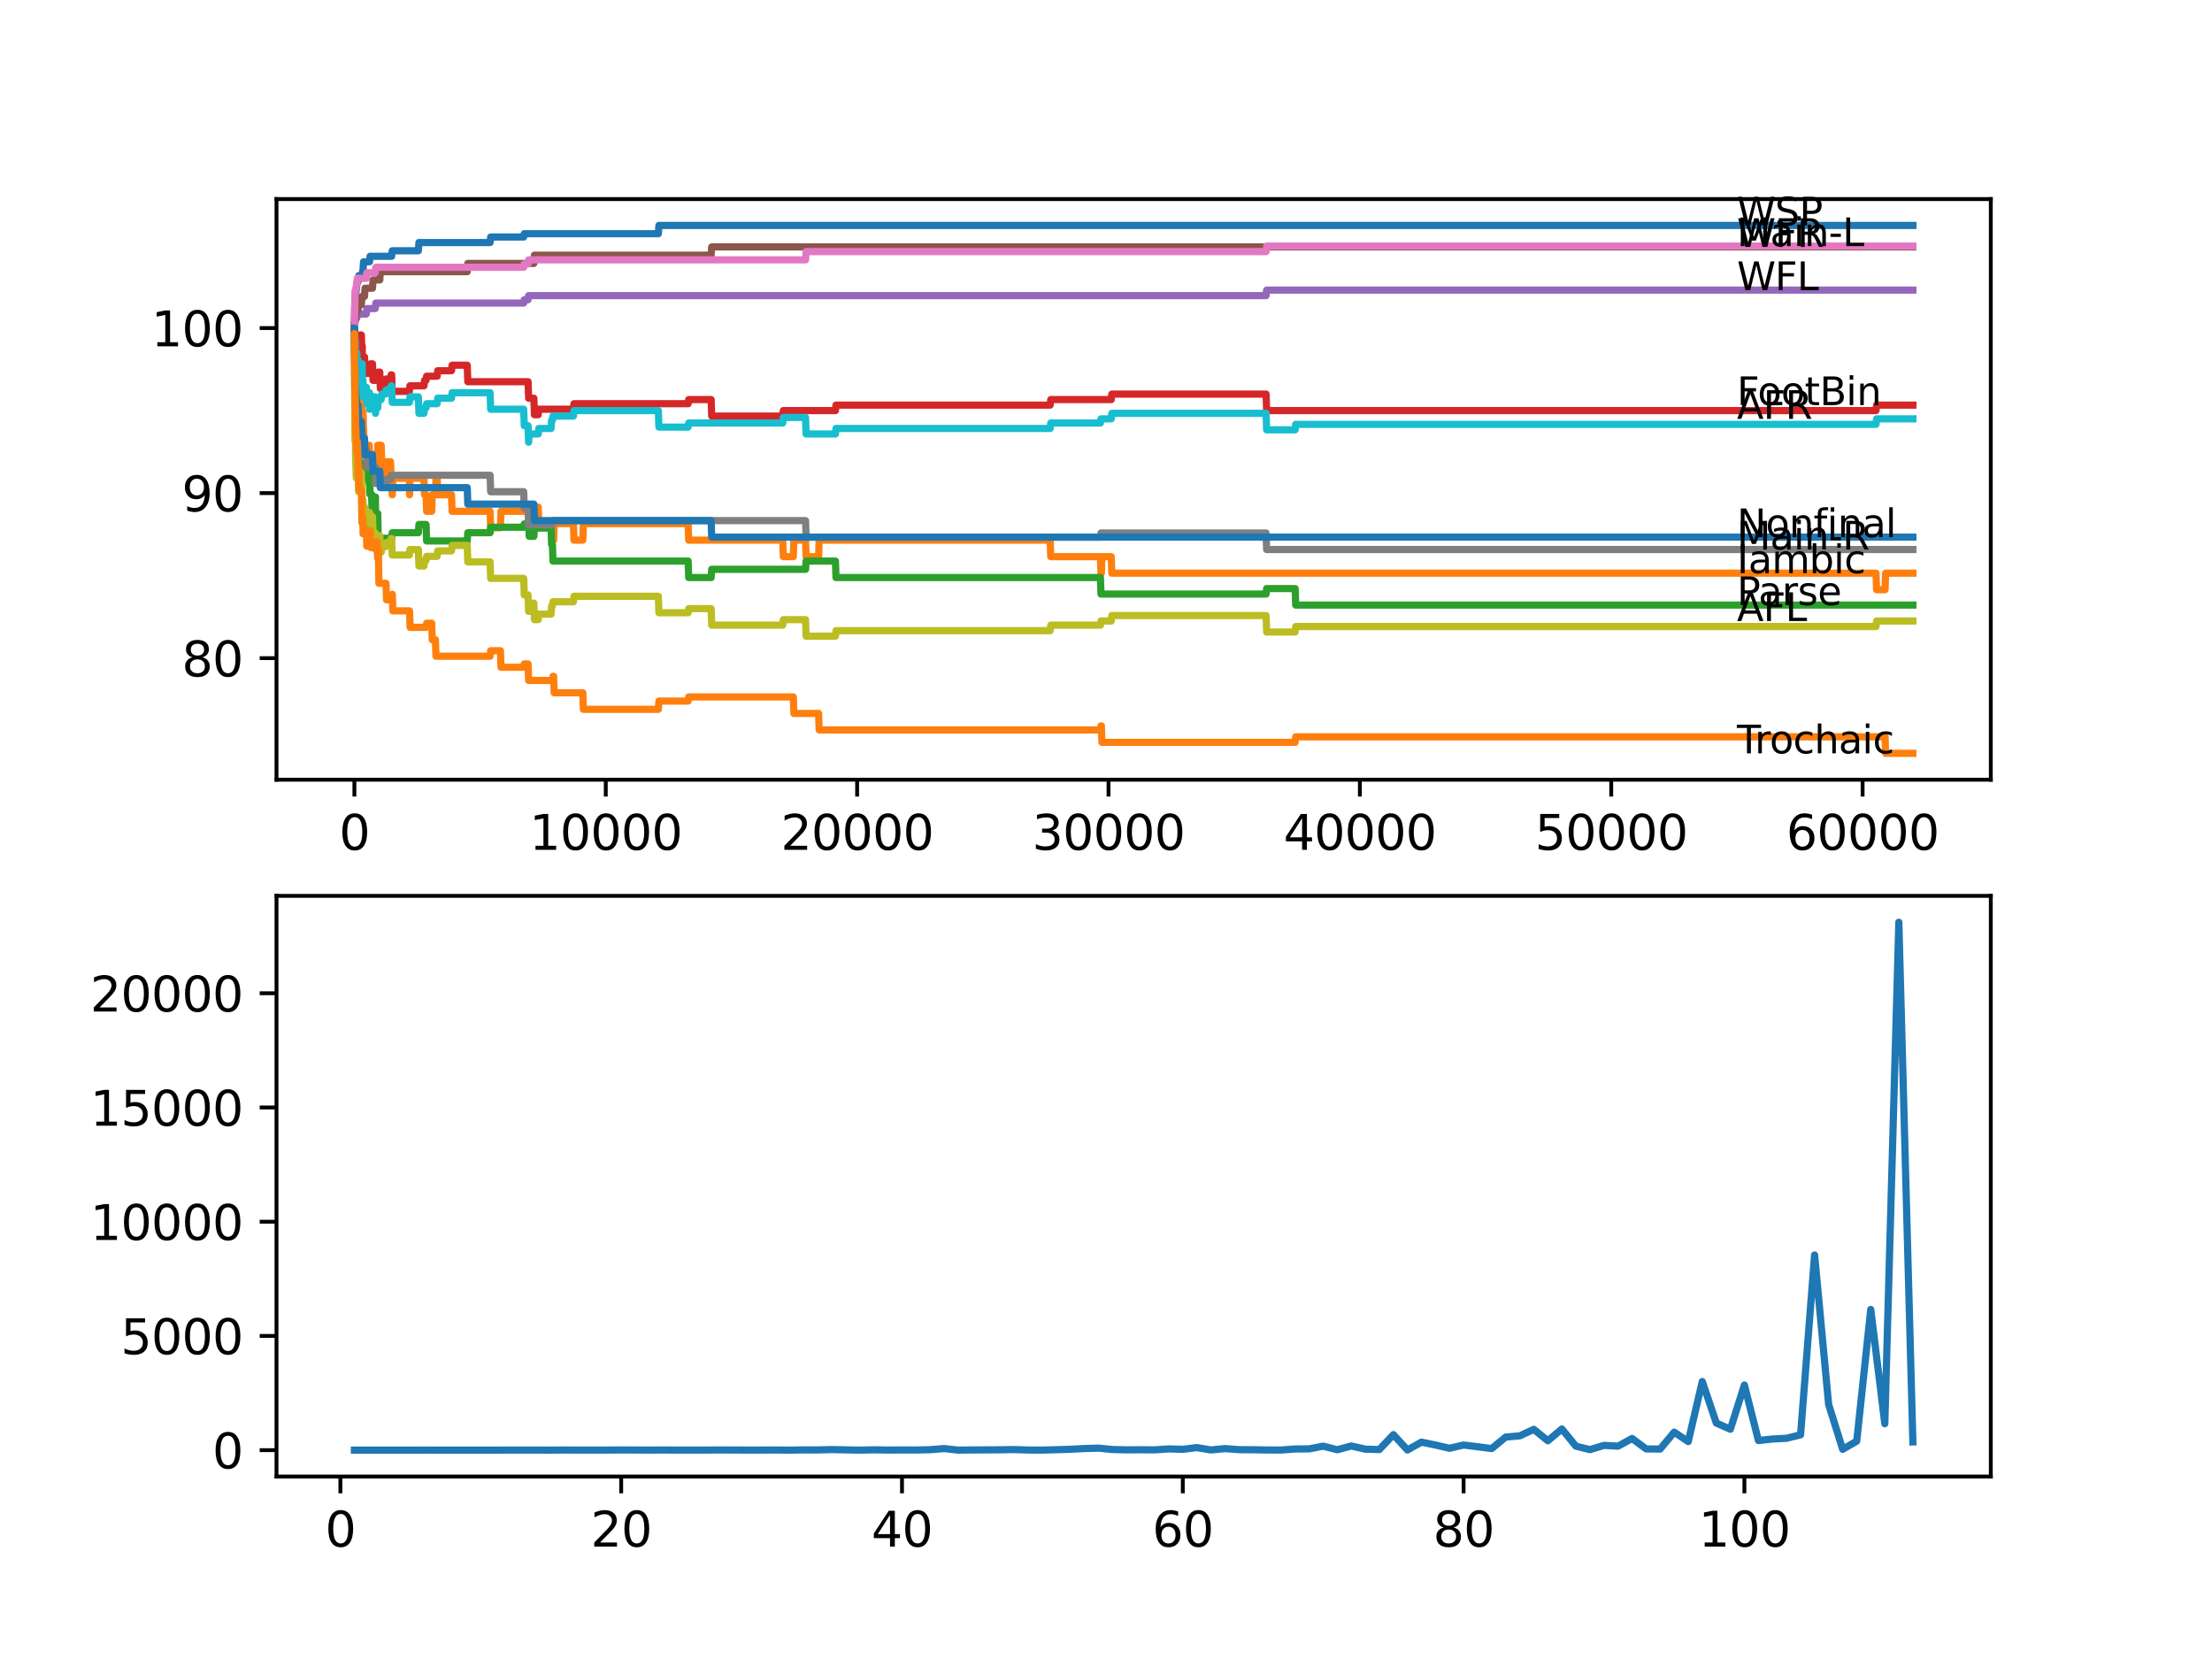 <?xml version="1.0" encoding="utf-8" standalone="no"?>
<!DOCTYPE svg PUBLIC "-//W3C//DTD SVG 1.1//EN"
  "http://www.w3.org/Graphics/SVG/1.1/DTD/svg11.dtd">
<svg xmlns:xlink="http://www.w3.org/1999/xlink" width="460.8pt" height="345.6pt" viewBox="0 0 460.8 345.6" xmlns="http://www.w3.org/2000/svg" version="1.1">
 <defs>
  <style type="text/css">*{stroke-linejoin: round; stroke-linecap: butt}</style>
 </defs>
 <g id="figure_1">
  <g id="patch_1">
   <path d="M 0 345.6 
L 460.8 345.6 
L 460.8 0 
L 0 0 
z
" style="fill: #ffffff"/>
  </g>
  <g id="axes_1">
   <g id="patch_2">
    <path d="M 57.6 162.432 
L 414.72 162.432 
L 414.72 41.472 
L 57.6 41.472 
z
" style="fill: #ffffff"/>
   </g>
   <g id="matplotlib.axis_1">
    <g id="xtick_1">
     <g id="line2d_1">
      <defs>
       <path id="m555b4ae76d" d="M 0 0 
L 0 3.5 
" style="stroke: #000000; stroke-width: 0.8"/>
      </defs>
      <g>
       <use xlink:href="#m555b4ae76d" x="73.827" y="162.432" style="stroke: #000000; stroke-width: 0.8"/>
      </g>
     </g>
     <g id="text_1">
      <!-- 0 -->
      <g transform="translate(70.646 177.03)scale(0.1 -0.1)">
       <defs>
        <path id="DejaVuSans-30" d="M 2034 4250 
Q 1547 4250 1301 3770 
Q 1056 3291 1056 2328 
Q 1056 1369 1301 889 
Q 1547 409 2034 409 
Q 2525 409 2770 889 
Q 3016 1369 3016 2328 
Q 3016 3291 2770 3770 
Q 2525 4250 2034 4250 
z
M 2034 4750 
Q 2819 4750 3233 4129 
Q 3647 3509 3647 2328 
Q 3647 1150 3233 529 
Q 2819 -91 2034 -91 
Q 1250 -91 836 529 
Q 422 1150 422 2328 
Q 422 3509 836 4129 
Q 1250 4750 2034 4750 
z
" transform="scale(0.016)"/>
       </defs>
       <use xlink:href="#DejaVuSans-30"/>
      </g>
     </g>
    </g>
    <g id="xtick_2">
     <g id="line2d_2">
      <g>
       <use xlink:href="#m555b4ae76d" x="126.192" y="162.432" style="stroke: #000000; stroke-width: 0.8"/>
      </g>
     </g>
     <g id="text_2">
      <!-- 10000 -->
      <g transform="translate(110.286 177.03)scale(0.1 -0.1)">
       <defs>
        <path id="DejaVuSans-31" d="M 794 531 
L 1825 531 
L 1825 4091 
L 703 3866 
L 703 4441 
L 1819 4666 
L 2450 4666 
L 2450 531 
L 3481 531 
L 3481 0 
L 794 0 
L 794 531 
z
" transform="scale(0.016)"/>
       </defs>
       <use xlink:href="#DejaVuSans-31"/>
       <use xlink:href="#DejaVuSans-30" x="63.623"/>
       <use xlink:href="#DejaVuSans-30" x="127.246"/>
       <use xlink:href="#DejaVuSans-30" x="190.869"/>
       <use xlink:href="#DejaVuSans-30" x="254.492"/>
      </g>
     </g>
    </g>
    <g id="xtick_3">
     <g id="line2d_3">
      <g>
       <use xlink:href="#m555b4ae76d" x="178.556" y="162.432" style="stroke: #000000; stroke-width: 0.8"/>
      </g>
     </g>
     <g id="text_3">
      <!-- 20000 -->
      <g transform="translate(162.65 177.03)scale(0.1 -0.1)">
       <defs>
        <path id="DejaVuSans-32" d="M 1228 531 
L 3431 531 
L 3431 0 
L 469 0 
L 469 531 
Q 828 903 1448 1529 
Q 2069 2156 2228 2338 
Q 2531 2678 2651 2914 
Q 2772 3150 2772 3378 
Q 2772 3750 2511 3984 
Q 2250 4219 1831 4219 
Q 1534 4219 1204 4116 
Q 875 4013 500 3803 
L 500 4441 
Q 881 4594 1212 4672 
Q 1544 4750 1819 4750 
Q 2544 4750 2975 4387 
Q 3406 4025 3406 3419 
Q 3406 3131 3298 2873 
Q 3191 2616 2906 2266 
Q 2828 2175 2409 1742 
Q 1991 1309 1228 531 
z
" transform="scale(0.016)"/>
       </defs>
       <use xlink:href="#DejaVuSans-32"/>
       <use xlink:href="#DejaVuSans-30" x="63.623"/>
       <use xlink:href="#DejaVuSans-30" x="127.246"/>
       <use xlink:href="#DejaVuSans-30" x="190.869"/>
       <use xlink:href="#DejaVuSans-30" x="254.492"/>
      </g>
     </g>
    </g>
    <g id="xtick_4">
     <g id="line2d_4">
      <g>
       <use xlink:href="#m555b4ae76d" x="230.921" y="162.432" style="stroke: #000000; stroke-width: 0.8"/>
      </g>
     </g>
     <g id="text_4">
      <!-- 30000 -->
      <g transform="translate(215.015 177.03)scale(0.1 -0.1)">
       <defs>
        <path id="DejaVuSans-33" d="M 2597 2516 
Q 3050 2419 3304 2112 
Q 3559 1806 3559 1356 
Q 3559 666 3084 287 
Q 2609 -91 1734 -91 
Q 1441 -91 1130 -33 
Q 819 25 488 141 
L 488 750 
Q 750 597 1062 519 
Q 1375 441 1716 441 
Q 2309 441 2620 675 
Q 2931 909 2931 1356 
Q 2931 1769 2642 2001 
Q 2353 2234 1838 2234 
L 1294 2234 
L 1294 2753 
L 1863 2753 
Q 2328 2753 2575 2939 
Q 2822 3125 2822 3475 
Q 2822 3834 2567 4026 
Q 2313 4219 1838 4219 
Q 1578 4219 1281 4162 
Q 984 4106 628 3988 
L 628 4550 
Q 988 4650 1302 4700 
Q 1616 4750 1894 4750 
Q 2613 4750 3031 4423 
Q 3450 4097 3450 3541 
Q 3450 3153 3228 2886 
Q 3006 2619 2597 2516 
z
" transform="scale(0.016)"/>
       </defs>
       <use xlink:href="#DejaVuSans-33"/>
       <use xlink:href="#DejaVuSans-30" x="63.623"/>
       <use xlink:href="#DejaVuSans-30" x="127.246"/>
       <use xlink:href="#DejaVuSans-30" x="190.869"/>
       <use xlink:href="#DejaVuSans-30" x="254.492"/>
      </g>
     </g>
    </g>
    <g id="xtick_5">
     <g id="line2d_5">
      <g>
       <use xlink:href="#m555b4ae76d" x="283.285" y="162.432" style="stroke: #000000; stroke-width: 0.8"/>
      </g>
     </g>
     <g id="text_5">
      <!-- 40000 -->
      <g transform="translate(267.379 177.03)scale(0.1 -0.1)">
       <defs>
        <path id="DejaVuSans-34" d="M 2419 4116 
L 825 1625 
L 2419 1625 
L 2419 4116 
z
M 2253 4666 
L 3047 4666 
L 3047 1625 
L 3713 1625 
L 3713 1100 
L 3047 1100 
L 3047 0 
L 2419 0 
L 2419 1100 
L 313 1100 
L 313 1709 
L 2253 4666 
z
" transform="scale(0.016)"/>
       </defs>
       <use xlink:href="#DejaVuSans-34"/>
       <use xlink:href="#DejaVuSans-30" x="63.623"/>
       <use xlink:href="#DejaVuSans-30" x="127.246"/>
       <use xlink:href="#DejaVuSans-30" x="190.869"/>
       <use xlink:href="#DejaVuSans-30" x="254.492"/>
      </g>
     </g>
    </g>
    <g id="xtick_6">
     <g id="line2d_6">
      <g>
       <use xlink:href="#m555b4ae76d" x="335.65" y="162.432" style="stroke: #000000; stroke-width: 0.8"/>
      </g>
     </g>
     <g id="text_6">
      <!-- 50000 -->
      <g transform="translate(319.744 177.03)scale(0.1 -0.1)">
       <defs>
        <path id="DejaVuSans-35" d="M 691 4666 
L 3169 4666 
L 3169 4134 
L 1269 4134 
L 1269 2991 
Q 1406 3038 1543 3061 
Q 1681 3084 1819 3084 
Q 2600 3084 3056 2656 
Q 3513 2228 3513 1497 
Q 3513 744 3044 326 
Q 2575 -91 1722 -91 
Q 1428 -91 1123 -41 
Q 819 9 494 109 
L 494 744 
Q 775 591 1075 516 
Q 1375 441 1709 441 
Q 2250 441 2565 725 
Q 2881 1009 2881 1497 
Q 2881 1984 2565 2268 
Q 2250 2553 1709 2553 
Q 1456 2553 1204 2497 
Q 953 2441 691 2322 
L 691 4666 
z
" transform="scale(0.016)"/>
       </defs>
       <use xlink:href="#DejaVuSans-35"/>
       <use xlink:href="#DejaVuSans-30" x="63.623"/>
       <use xlink:href="#DejaVuSans-30" x="127.246"/>
       <use xlink:href="#DejaVuSans-30" x="190.869"/>
       <use xlink:href="#DejaVuSans-30" x="254.492"/>
      </g>
     </g>
    </g>
    <g id="xtick_7">
     <g id="line2d_7">
      <g>
       <use xlink:href="#m555b4ae76d" x="388.014" y="162.432" style="stroke: #000000; stroke-width: 0.8"/>
      </g>
     </g>
     <g id="text_7">
      <!-- 60000 -->
      <g transform="translate(372.108 177.03)scale(0.1 -0.1)">
       <defs>
        <path id="DejaVuSans-36" d="M 2113 2584 
Q 1688 2584 1439 2293 
Q 1191 2003 1191 1497 
Q 1191 994 1439 701 
Q 1688 409 2113 409 
Q 2538 409 2786 701 
Q 3034 994 3034 1497 
Q 3034 2003 2786 2293 
Q 2538 2584 2113 2584 
z
M 3366 4563 
L 3366 3988 
Q 3128 4100 2886 4159 
Q 2644 4219 2406 4219 
Q 1781 4219 1451 3797 
Q 1122 3375 1075 2522 
Q 1259 2794 1537 2939 
Q 1816 3084 2150 3084 
Q 2853 3084 3261 2657 
Q 3669 2231 3669 1497 
Q 3669 778 3244 343 
Q 2819 -91 2113 -91 
Q 1303 -91 875 529 
Q 447 1150 447 2328 
Q 447 3434 972 4092 
Q 1497 4750 2381 4750 
Q 2619 4750 2861 4703 
Q 3103 4656 3366 4563 
z
" transform="scale(0.016)"/>
       </defs>
       <use xlink:href="#DejaVuSans-36"/>
       <use xlink:href="#DejaVuSans-30" x="63.623"/>
       <use xlink:href="#DejaVuSans-30" x="127.246"/>
       <use xlink:href="#DejaVuSans-30" x="190.869"/>
       <use xlink:href="#DejaVuSans-30" x="254.492"/>
      </g>
     </g>
    </g>
   </g>
   <g id="matplotlib.axis_2">
    <g id="ytick_1">
     <g id="line2d_8">
      <defs>
       <path id="m3caeb7d21f" d="M 0 0 
L -3.5 0 
" style="stroke: #000000; stroke-width: 0.8"/>
      </defs>
      <g>
       <use xlink:href="#m3caeb7d21f" x="57.6" y="137.107" style="stroke: #000000; stroke-width: 0.8"/>
      </g>
     </g>
     <g id="text_8">
      <!-- 80 -->
      <g transform="translate(37.875 140.906)scale(0.1 -0.1)">
       <defs>
        <path id="DejaVuSans-38" d="M 2034 2216 
Q 1584 2216 1326 1975 
Q 1069 1734 1069 1313 
Q 1069 891 1326 650 
Q 1584 409 2034 409 
Q 2484 409 2743 651 
Q 3003 894 3003 1313 
Q 3003 1734 2745 1975 
Q 2488 2216 2034 2216 
z
M 1403 2484 
Q 997 2584 770 2862 
Q 544 3141 544 3541 
Q 544 4100 942 4425 
Q 1341 4750 2034 4750 
Q 2731 4750 3128 4425 
Q 3525 4100 3525 3541 
Q 3525 3141 3298 2862 
Q 3072 2584 2669 2484 
Q 3125 2378 3379 2068 
Q 3634 1759 3634 1313 
Q 3634 634 3220 271 
Q 2806 -91 2034 -91 
Q 1263 -91 848 271 
Q 434 634 434 1313 
Q 434 1759 690 2068 
Q 947 2378 1403 2484 
z
M 1172 3481 
Q 1172 3119 1398 2916 
Q 1625 2713 2034 2713 
Q 2441 2713 2670 2916 
Q 2900 3119 2900 3481 
Q 2900 3844 2670 4047 
Q 2441 4250 2034 4250 
Q 1625 4250 1398 4047 
Q 1172 3844 1172 3481 
z
" transform="scale(0.016)"/>
       </defs>
       <use xlink:href="#DejaVuSans-38"/>
       <use xlink:href="#DejaVuSans-30" x="63.623"/>
      </g>
     </g>
    </g>
    <g id="ytick_2">
     <g id="line2d_9">
      <g>
       <use xlink:href="#m3caeb7d21f" x="57.6" y="102.726" style="stroke: #000000; stroke-width: 0.8"/>
      </g>
     </g>
     <g id="text_9">
      <!-- 90 -->
      <g transform="translate(37.875 106.525)scale(0.1 -0.1)">
       <defs>
        <path id="DejaVuSans-39" d="M 703 97 
L 703 672 
Q 941 559 1184 500 
Q 1428 441 1663 441 
Q 2288 441 2617 861 
Q 2947 1281 2994 2138 
Q 2813 1869 2534 1725 
Q 2256 1581 1919 1581 
Q 1219 1581 811 2004 
Q 403 2428 403 3163 
Q 403 3881 828 4315 
Q 1253 4750 1959 4750 
Q 2769 4750 3195 4129 
Q 3622 3509 3622 2328 
Q 3622 1225 3098 567 
Q 2575 -91 1691 -91 
Q 1453 -91 1209 -44 
Q 966 3 703 97 
z
M 1959 2075 
Q 2384 2075 2632 2365 
Q 2881 2656 2881 3163 
Q 2881 3666 2632 3958 
Q 2384 4250 1959 4250 
Q 1534 4250 1286 3958 
Q 1038 3666 1038 3163 
Q 1038 2656 1286 2365 
Q 1534 2075 1959 2075 
z
" transform="scale(0.016)"/>
       </defs>
       <use xlink:href="#DejaVuSans-39"/>
       <use xlink:href="#DejaVuSans-30" x="63.623"/>
      </g>
     </g>
    </g>
    <g id="ytick_3">
     <g id="line2d_10">
      <g>
       <use xlink:href="#m3caeb7d21f" x="57.6" y="68.344" style="stroke: #000000; stroke-width: 0.8"/>
      </g>
     </g>
     <g id="text_10">
      <!-- 100 -->
      <g transform="translate(31.512 72.143)scale(0.1 -0.1)">
       <use xlink:href="#DejaVuSans-31"/>
       <use xlink:href="#DejaVuSans-30" x="63.623"/>
       <use xlink:href="#DejaVuSans-30" x="127.246"/>
      </g>
     </g>
    </g>
   </g>
   <g id="line2d_11">
    <path d="M 73.833 67.656 
L 73.848 67.656 
L 73.995 62.385 
L 74.032 62.385 
L 74.152 60.551 
L 74.194 60.551 
L 74.309 59.405 
L 74.335 59.405 
L 74.451 58.545 
L 74.644 58.545 
L 74.76 57.399 
L 75.466 57.399 
L 75.582 56.253 
L 75.624 56.253 
L 75.739 54.534 
L 76.975 54.534 
L 77.09 53.388 
L 81.588 53.388 
L 81.703 52.242 
L 87.154 52.242 
L 87.269 50.523 
L 102.099 50.523 
L 102.214 49.377 
L 109.095 49.377 
L 109.21 48.689 
L 137.147 48.689 
L 137.262 46.97 
L 398.487 46.97 
L 398.487 46.97 
" clip-path="url(#pac0b1030ac)" style="fill: none; stroke: #1f77b4; stroke-width: 1.5; stroke-linecap: square"/>
   </g>
   <g id="line2d_12">
    <path d="M 73.833 67.656 
L 73.843 67.656 
L 73.948 73.845 
L 73.958 72.126 
L 73.979 72.126 
L 74.095 75.564 
L 74.105 75.564 
L 74.178 74.418 
L 74.126 77.856 
L 74.205 77.856 
L 74.236 77.856 
L 74.335 74.418 
L 74.341 77.856 
L 74.44 84.733 
L 74.456 81.294 
L 74.576 81.294 
L 74.639 80.148 
L 74.644 83.587 
L 74.676 83.587 
L 74.718 83.587 
L 74.739 80.148 
L 74.786 87.025 
L 74.822 85.879 
L 74.911 85.879 
L 75.027 89.317 
L 75.278 89.317 
L 75.383 82.44 
L 75.393 85.879 
L 75.466 85.879 
L 75.582 89.317 
L 75.597 89.317 
L 75.639 85.879 
L 75.707 89.317 
L 75.734 89.317 
L 75.849 92.755 
L 76.907 92.755 
L 77.022 96.193 
L 77.058 96.193 
L 77.126 99.631 
L 77.168 96.193 
L 78.577 96.193 
L 78.692 92.755 
L 78.813 99.631 
L 78.818 99.631 
L 78.938 92.755 
L 79.404 92.755 
L 79.52 96.193 
L 80.321 96.193 
L 80.41 99.631 
L 80.431 96.193 
L 81.363 96.193 
L 81.478 99.631 
L 81.588 99.631 
L 81.703 103.069 
L 81.724 103.069 
L 81.839 99.631 
L 85.28 99.631 
L 85.316 103.069 
L 85.39 99.631 
L 88.322 99.631 
L 88.437 103.069 
L 88.757 103.069 
L 88.872 106.508 
L 89.93 106.508 
L 90.045 103.069 
L 90.705 103.069 
L 90.82 99.631 
L 91.066 99.631 
L 91.181 103.069 
L 94.061 103.069 
L 94.176 106.508 
L 102.099 106.508 
L 102.214 109.946 
L 104.246 109.946 
L 104.361 106.508 
L 110.006 106.508 
L 110.121 105.648 
L 112.127 105.648 
L 112.242 109.086 
L 115.08 109.086 
L 115.195 112.524 
L 115.332 112.524 
L 115.447 109.086 
L 119.453 109.086 
L 119.568 112.524 
L 121.416 112.524 
L 121.532 109.086 
L 143.352 109.086 
L 143.467 112.524 
L 163.062 112.524 
L 163.177 115.962 
L 165.261 115.962 
L 165.376 112.524 
L 167.811 112.524 
L 167.926 115.962 
L 170.529 115.962 
L 170.644 112.524 
L 218.772 112.524 
L 218.888 115.962 
L 229.24 115.962 
L 229.355 119.401 
L 229.434 119.401 
L 229.549 115.962 
L 231.492 115.962 
L 231.607 119.401 
L 390.805 119.401 
L 390.921 122.839 
L 392.691 122.839 
L 392.806 119.401 
L 398.487 119.401 
L 398.487 119.401 
" clip-path="url(#pac0b1030ac)" style="fill: none; stroke: #ff7f0e; stroke-width: 1.5; stroke-linecap: square"/>
   </g>
   <g id="line2d_13">
    <path d="M 73.833 67.656 
L 73.838 67.656 
L 73.864 73.845 
L 73.953 73.559 
L 74.032 73.559 
L 74.121 70.006 
L 74.142 73.444 
L 74.163 73.444 
L 74.288 83.758 
L 74.304 83.758 
L 74.419 89.775 
L 74.576 89.775 
L 74.639 88.629 
L 74.644 92.067 
L 74.681 90.921 
L 74.739 90.921 
L 74.864 101.236 
L 75.273 101.236 
L 75.388 99.517 
L 75.466 99.517 
L 75.582 98.371 
L 75.624 98.371 
L 75.639 96.652 
L 75.645 100.09 
L 75.728 100.09 
L 75.933 100.09 
L 76.048 98.371 
L 76.304 98.371 
L 76.42 97.225 
L 76.765 97.225 
L 76.88 100.663 
L 76.975 100.663 
L 77.058 99.517 
L 77.064 102.955 
L 77.074 102.955 
L 77.404 102.955 
L 77.519 106.393 
L 77.592 106.393 
L 77.708 104.674 
L 78.174 104.674 
L 78.221 103.528 
L 78.226 106.966 
L 78.273 106.966 
L 78.692 106.966 
L 78.813 113.842 
L 79.116 113.842 
L 79.232 112.123 
L 81.588 112.123 
L 81.703 110.977 
L 87.154 110.977 
L 87.269 109.258 
L 88.757 109.258 
L 88.872 112.696 
L 97.334 112.696 
L 97.449 110.977 
L 102.099 110.977 
L 102.214 109.831 
L 109.095 109.831 
L 109.21 109.143 
L 110.006 109.143 
L 110.121 108.284 
L 110.237 111.722 
L 111.216 111.722 
L 111.331 110.003 
L 114.797 110.003 
L 114.913 113.441 
L 115.08 113.441 
L 115.195 116.879 
L 143.352 116.879 
L 143.467 120.317 
L 148.143 120.317 
L 148.258 118.598 
L 167.811 118.598 
L 167.926 116.879 
L 174.037 116.879 
L 174.153 120.317 
L 229.24 120.317 
L 229.355 123.756 
L 263.748 123.756 
L 263.863 122.61 
L 269.802 122.61 
L 269.917 126.048 
L 398.487 126.048 
L 398.487 126.048 
" clip-path="url(#pac0b1030ac)" style="fill: none; stroke: #2ca02c; stroke-width: 1.5; stroke-linecap: square"/>
   </g>
   <g id="line2d_14">
    <path d="M 73.833 68.344 
L 73.875 68.344 
L 73.885 75.22 
L 73.99 73.215 
L 74.011 73.215 
L 74.074 72.355 
L 74.079 75.793 
L 74.105 75.793 
L 74.178 75.793 
L 74.294 74.647 
L 74.341 74.647 
L 74.456 72.642 
L 74.739 72.642 
L 74.859 70.923 
L 74.911 70.923 
L 75.027 69.777 
L 75.273 69.777 
L 75.383 73.215 
L 75.466 72.069 
L 75.472 75.507 
L 75.482 75.507 
L 75.734 75.507 
L 75.849 74.361 
L 75.933 74.361 
L 76.048 77.799 
L 76.907 77.799 
L 77.022 76.653 
L 77.058 76.653 
L 77.174 75.793 
L 77.592 75.793 
L 77.708 79.232 
L 78.692 79.232 
L 78.813 77.512 
L 79.116 77.512 
L 79.232 80.951 
L 79.404 80.951 
L 79.52 79.805 
L 80.321 79.805 
L 80.436 78.945 
L 81.363 78.945 
L 81.478 78.085 
L 81.588 78.085 
L 81.703 81.524 
L 85.28 81.524 
L 85.395 80.378 
L 88.322 80.378 
L 88.437 79.232 
L 88.757 79.232 
L 88.872 78.372 
L 91.066 78.372 
L 91.181 77.226 
L 94.061 77.226 
L 94.176 76.08 
L 97.334 76.08 
L 97.449 79.518 
L 110.006 79.518 
L 110.121 82.956 
L 111.216 82.956 
L 111.331 86.394 
L 112.127 86.394 
L 112.242 85.248 
L 119.453 85.248 
L 119.568 84.102 
L 143.352 84.102 
L 143.467 83.243 
L 148.143 83.243 
L 148.258 86.681 
L 163.062 86.681 
L 163.177 85.535 
L 174.037 85.535 
L 174.153 84.389 
L 218.772 84.389 
L 218.888 83.243 
L 231.492 83.243 
L 231.607 82.097 
L 263.748 82.097 
L 263.863 85.535 
L 390.805 85.535 
L 390.921 84.389 
L 398.487 84.389 
L 398.487 84.389 
" clip-path="url(#pac0b1030ac)" style="fill: none; stroke: #d62728; stroke-width: 1.5; stroke-linecap: square"/>
   </g>
   <g id="line2d_15">
    <path d="M 73.833 67.656 
L 73.848 67.656 
L 73.964 66.969 
L 74.032 66.969 
L 74.147 66.281 
L 74.335 66.281 
L 74.451 65.422 
L 76.304 65.422 
L 76.42 64.276 
L 78.174 64.276 
L 78.289 63.13 
L 109.095 63.13 
L 109.21 62.442 
L 110.006 62.442 
L 110.121 61.582 
L 263.748 61.582 
L 263.863 60.436 
L 398.487 60.436 
L 398.487 60.436 
" clip-path="url(#pac0b1030ac)" style="fill: none; stroke: #9467bd; stroke-width: 1.5; stroke-linecap: square"/>
   </g>
   <g id="line2d_16">
    <path d="M 73.833 68.344 
L 73.864 68.344 
L 73.885 64.046 
L 73.985 66.338 
L 74.074 66.338 
L 74.189 64.619 
L 74.576 64.619 
L 74.692 63.473 
L 75.273 63.473 
L 75.388 61.754 
L 75.933 61.754 
L 76.048 60.035 
L 77.592 60.035 
L 77.708 58.316 
L 79.116 58.316 
L 79.232 56.597 
L 97.334 56.597 
L 97.449 54.878 
L 111.216 54.878 
L 111.331 53.159 
L 148.143 53.159 
L 148.258 51.44 
L 398.487 51.44 
L 398.487 51.44 
" clip-path="url(#pac0b1030ac)" style="fill: none; stroke: #8c564b; stroke-width: 1.5; stroke-linecap: square"/>
   </g>
   <g id="line2d_17">
    <path d="M 73.833 67.656 
L 73.953 60.665 
L 74.032 60.665 
L 74.147 59.978 
L 74.194 59.978 
L 74.309 58.832 
L 74.335 58.832 
L 74.451 57.972 
L 76.304 57.972 
L 76.42 56.826 
L 78.174 56.826 
L 78.289 55.68 
L 109.095 55.68 
L 109.21 54.993 
L 110.006 54.993 
L 110.121 54.133 
L 167.811 54.133 
L 167.926 52.414 
L 263.748 52.414 
L 263.863 51.268 
L 398.487 51.268 
L 398.487 51.268 
" clip-path="url(#pac0b1030ac)" style="fill: none; stroke: #e377c2; stroke-width: 1.5; stroke-linecap: square"/>
   </g>
   <g id="line2d_18">
    <path d="M 73.833 71.782 
L 73.958 84.675 
L 73.979 84.675 
L 74.032 82.67 
L 74.037 86.108 
L 74.079 86.108 
L 74.121 86.108 
L 74.194 85.248 
L 74.199 88.686 
L 74.215 88.686 
L 74.335 88.686 
L 74.451 92.125 
L 74.639 92.125 
L 74.644 91.265 
L 74.65 94.703 
L 74.733 94.703 
L 75.639 94.703 
L 75.755 93.844 
L 76.304 93.844 
L 76.42 97.282 
L 78.174 97.282 
L 78.289 100.72 
L 80.321 100.72 
L 80.436 99.86 
L 81.363 99.86 
L 81.478 99.001 
L 102.099 99.001 
L 102.214 102.439 
L 109.095 102.439 
L 109.21 105.877 
L 110.006 105.877 
L 110.121 109.315 
L 115.08 109.315 
L 115.195 108.456 
L 167.811 108.456 
L 167.926 111.894 
L 229.24 111.894 
L 229.355 111.034 
L 263.748 111.034 
L 263.863 114.473 
L 398.487 114.473 
L 398.487 114.473 
" clip-path="url(#pac0b1030ac)" style="fill: none; stroke: #7f7f7f; stroke-width: 1.5; stroke-linecap: square"/>
   </g>
   <g id="line2d_19">
    <path d="M 73.833 71.782 
L 73.838 71.782 
L 73.843 70.636 
L 73.88 82.67 
L 73.943 91.838 
L 74 89.833 
L 74.011 89.833 
L 74.032 88.973 
L 74.079 95.849 
L 74.084 95.849 
L 74.105 95.849 
L 74.22 99.574 
L 74.262 99.574 
L 74.335 94.99 
L 74.377 97.282 
L 74.393 97.282 
L 74.508 96.422 
L 74.576 96.422 
L 74.692 102.439 
L 74.739 102.439 
L 74.864 99.574 
L 74.911 99.574 
L 75.027 98.428 
L 75.273 98.428 
L 75.383 101.866 
L 75.466 100.72 
L 75.472 104.158 
L 75.482 104.158 
L 75.624 104.158 
L 75.639 107.596 
L 75.734 106.737 
L 75.849 105.591 
L 75.933 105.591 
L 76.048 109.029 
L 76.765 109.029 
L 76.88 107.883 
L 76.907 107.883 
L 76.975 106.737 
L 76.98 110.175 
L 77.006 110.175 
L 77.058 110.175 
L 77.174 109.315 
L 77.404 109.315 
L 77.519 107.596 
L 77.592 107.596 
L 77.708 111.034 
L 78.174 111.034 
L 78.221 114.473 
L 78.284 113.327 
L 78.692 113.327 
L 78.813 111.607 
L 79.116 111.607 
L 79.232 115.046 
L 79.404 115.046 
L 79.52 113.9 
L 80.321 113.9 
L 80.436 113.04 
L 81.363 113.04 
L 81.478 112.181 
L 81.588 112.181 
L 81.703 115.619 
L 85.28 115.619 
L 85.395 114.473 
L 87.154 114.473 
L 87.269 117.911 
L 88.322 117.911 
L 88.437 116.765 
L 88.757 116.765 
L 88.872 115.905 
L 91.066 115.905 
L 91.181 114.759 
L 94.061 114.759 
L 94.176 113.613 
L 97.334 113.613 
L 97.449 117.051 
L 102.099 117.051 
L 102.214 120.489 
L 109.095 120.489 
L 109.21 123.928 
L 110.006 123.928 
L 110.121 127.366 
L 110.237 125.647 
L 111.216 125.647 
L 111.331 129.085 
L 112.127 129.085 
L 112.242 127.939 
L 114.797 127.939 
L 114.913 126.22 
L 115.08 126.22 
L 115.195 125.36 
L 119.453 125.36 
L 119.568 124.214 
L 137.147 124.214 
L 137.262 127.652 
L 143.352 127.652 
L 143.467 126.793 
L 148.143 126.793 
L 148.258 130.231 
L 163.062 130.231 
L 163.177 129.085 
L 167.811 129.085 
L 167.926 132.523 
L 174.037 132.523 
L 174.153 131.377 
L 218.772 131.377 
L 218.888 130.231 
L 229.24 130.231 
L 229.355 129.371 
L 231.492 129.371 
L 231.607 128.225 
L 263.748 128.225 
L 263.863 131.663 
L 269.802 131.663 
L 269.917 130.517 
L 390.805 130.517 
L 390.921 129.371 
L 398.487 129.371 
L 398.487 129.371 
" clip-path="url(#pac0b1030ac)" style="fill: none; stroke: #bcbd22; stroke-width: 1.5; stroke-linecap: square"/>
   </g>
   <g id="line2d_20">
    <path d="M 73.833 71.782 
L 73.838 71.782 
L 73.848 69.49 
L 73.932 73.788 
L 73.937 73.788 
L 73.943 73.788 
L 74.032 70.923 
L 74.037 74.361 
L 74.047 74.361 
L 74.105 74.361 
L 74.22 78.085 
L 74.262 78.085 
L 74.335 73.501 
L 74.377 75.793 
L 74.393 75.793 
L 74.508 74.934 
L 74.576 74.934 
L 74.692 80.951 
L 74.739 80.951 
L 74.864 78.085 
L 74.911 78.085 
L 75.027 76.939 
L 75.383 76.939 
L 75.466 75.793 
L 75.472 79.232 
L 75.482 79.232 
L 75.624 79.232 
L 75.639 82.67 
L 75.734 81.81 
L 75.849 80.664 
L 76.304 80.664 
L 76.42 84.102 
L 76.765 84.102 
L 76.88 82.956 
L 76.907 82.956 
L 76.975 81.81 
L 76.98 85.248 
L 77.006 85.248 
L 77.058 85.248 
L 77.174 84.389 
L 77.404 84.389 
L 77.519 82.67 
L 78.174 82.67 
L 78.221 86.108 
L 78.284 84.962 
L 78.692 84.962 
L 78.813 83.243 
L 79.404 83.243 
L 79.52 82.097 
L 80.321 82.097 
L 80.436 81.237 
L 81.363 81.237 
L 81.478 80.378 
L 81.588 80.378 
L 81.703 83.816 
L 85.28 83.816 
L 85.395 82.67 
L 87.154 82.67 
L 87.269 86.108 
L 88.322 86.108 
L 88.437 84.962 
L 88.757 84.962 
L 88.872 84.102 
L 91.066 84.102 
L 91.181 82.956 
L 94.061 82.956 
L 94.176 81.81 
L 102.099 81.81 
L 102.214 85.248 
L 109.095 85.248 
L 109.21 88.686 
L 110.006 88.686 
L 110.121 92.125 
L 110.237 90.406 
L 112.127 90.406 
L 112.242 89.259 
L 114.797 89.259 
L 114.913 87.54 
L 115.08 87.54 
L 115.195 86.681 
L 119.453 86.681 
L 119.568 85.535 
L 137.147 85.535 
L 137.262 88.973 
L 143.352 88.973 
L 143.467 88.113 
L 163.062 88.113 
L 163.177 86.967 
L 167.811 86.967 
L 167.926 90.406 
L 174.037 90.406 
L 174.153 89.259 
L 218.772 89.259 
L 218.888 88.113 
L 229.24 88.113 
L 229.355 87.254 
L 231.492 87.254 
L 231.607 86.108 
L 263.748 86.108 
L 263.863 89.546 
L 269.802 89.546 
L 269.917 88.4 
L 390.805 88.4 
L 390.921 87.254 
L 398.487 87.254 
L 398.487 87.254 
" clip-path="url(#pac0b1030ac)" style="fill: none; stroke: #17becf; stroke-width: 1.5; stroke-linecap: square"/>
   </g>
   <g id="line2d_21">
    <path d="M 73.833 68.344 
L 73.864 68.344 
L 73.99 80.951 
L 74.074 80.951 
L 74.189 84.389 
L 74.576 84.389 
L 74.692 87.827 
L 75.273 87.827 
L 75.388 91.265 
L 75.933 91.265 
L 76.048 94.703 
L 77.592 94.703 
L 77.708 98.141 
L 79.116 98.141 
L 79.232 101.58 
L 97.334 101.58 
L 97.449 105.018 
L 111.216 105.018 
L 111.331 108.456 
L 148.143 108.456 
L 148.258 111.894 
L 398.487 111.894 
L 398.487 111.894 
" clip-path="url(#pac0b1030ac)" style="fill: none; stroke: #1f77b4; stroke-width: 1.5; stroke-linecap: square"/>
   </g>
   <g id="line2d_22">
    <path d="M 73.833 71.782 
L 73.838 71.782 
L 73.848 69.49 
L 73.896 78.085 
L 73.917 78.085 
L 73.943 78.085 
L 73.948 77.226 
L 73.995 84.102 
L 74.011 84.102 
L 74.121 90.291 
L 74.126 89.431 
L 74.152 89.431 
L 74.267 94.016 
L 74.304 94.016 
L 74.419 92.01 
L 74.44 92.01 
L 74.555 95.448 
L 74.576 95.448 
L 74.639 98.886 
L 74.686 96.881 
L 74.718 96.881 
L 74.833 102.038 
L 75.278 102.038 
L 75.398 108.914 
L 75.466 108.914 
L 75.582 107.768 
L 75.597 107.768 
L 75.639 111.206 
L 75.707 110.347 
L 76.304 110.347 
L 76.42 113.785 
L 76.765 113.785 
L 76.88 112.639 
L 76.975 112.639 
L 77.09 110.633 
L 77.126 110.633 
L 77.242 114.071 
L 78.221 114.071 
L 78.336 112.925 
L 78.577 112.925 
L 78.692 116.364 
L 78.813 114.645 
L 78.818 114.645 
L 78.938 121.521 
L 80.41 121.521 
L 80.525 124.959 
L 81.588 124.959 
L 81.703 123.813 
L 81.724 123.813 
L 81.839 127.251 
L 85.316 127.251 
L 85.431 130.689 
L 88.757 130.689 
L 88.872 129.83 
L 89.93 129.83 
L 90.045 133.268 
L 90.705 133.268 
L 90.82 136.706 
L 102.099 136.706 
L 102.214 135.56 
L 104.246 135.56 
L 104.361 138.998 
L 109.095 138.998 
L 109.21 138.31 
L 110.006 138.31 
L 110.121 141.749 
L 115.08 141.749 
L 115.195 140.889 
L 115.332 140.889 
L 115.447 144.327 
L 121.416 144.327 
L 121.532 147.765 
L 137.147 147.765 
L 137.262 146.046 
L 143.352 146.046 
L 143.467 145.187 
L 165.261 145.187 
L 165.376 148.625 
L 170.529 148.625 
L 170.644 152.063 
L 229.24 152.063 
L 229.355 151.204 
L 229.434 151.204 
L 229.549 154.642 
L 269.802 154.642 
L 269.917 153.496 
L 392.691 153.496 
L 392.806 156.934 
L 398.487 156.934 
L 398.487 156.934 
" clip-path="url(#pac0b1030ac)" style="fill: none; stroke: #ff7f0e; stroke-width: 1.5; stroke-linecap: square"/>
   </g>
   <g id="patch_3">
    <path d="M 57.6 162.432 
L 57.6 41.472 
" style="fill: none; stroke: #000000; stroke-width: 0.8; stroke-linejoin: miter; stroke-linecap: square"/>
   </g>
   <g id="patch_4">
    <path d="M 414.72 162.432 
L 414.72 41.472 
" style="fill: none; stroke: #000000; stroke-width: 0.8; stroke-linejoin: miter; stroke-linecap: square"/>
   </g>
   <g id="patch_5">
    <path d="M 57.6 162.432 
L 414.72 162.432 
" style="fill: none; stroke: #000000; stroke-width: 0.8; stroke-linejoin: miter; stroke-linecap: square"/>
   </g>
   <g id="patch_6">
    <path d="M 57.6 41.472 
L 414.72 41.472 
" style="fill: none; stroke: #000000; stroke-width: 0.8; stroke-linejoin: miter; stroke-linecap: square"/>
   </g>
   <g id="text_11">
    <!-- WSP -->
    <g transform="translate(361.832 46.97)scale(0.08 -0.08)">
     <defs>
      <path id="DejaVuSans-57" d="M 213 4666 
L 850 4666 
L 1831 722 
L 2809 4666 
L 3519 4666 
L 4500 722 
L 5478 4666 
L 6119 4666 
L 4947 0 
L 4153 0 
L 3169 4050 
L 2175 0 
L 1381 0 
L 213 4666 
z
" transform="scale(0.016)"/>
      <path id="DejaVuSans-53" d="M 3425 4513 
L 3425 3897 
Q 3066 4069 2747 4153 
Q 2428 4238 2131 4238 
Q 1616 4238 1336 4038 
Q 1056 3838 1056 3469 
Q 1056 3159 1242 3001 
Q 1428 2844 1947 2747 
L 2328 2669 
Q 3034 2534 3370 2195 
Q 3706 1856 3706 1288 
Q 3706 609 3251 259 
Q 2797 -91 1919 -91 
Q 1588 -91 1214 -16 
Q 841 59 441 206 
L 441 856 
Q 825 641 1194 531 
Q 1563 422 1919 422 
Q 2459 422 2753 634 
Q 3047 847 3047 1241 
Q 3047 1584 2836 1778 
Q 2625 1972 2144 2069 
L 1759 2144 
Q 1053 2284 737 2584 
Q 422 2884 422 3419 
Q 422 4038 858 4394 
Q 1294 4750 2059 4750 
Q 2388 4750 2728 4690 
Q 3069 4631 3425 4513 
z
" transform="scale(0.016)"/>
      <path id="DejaVuSans-50" d="M 1259 4147 
L 1259 2394 
L 2053 2394 
Q 2494 2394 2734 2622 
Q 2975 2850 2975 3272 
Q 2975 3691 2734 3919 
Q 2494 4147 2053 4147 
L 1259 4147 
z
M 628 4666 
L 2053 4666 
Q 2838 4666 3239 4311 
Q 3641 3956 3641 3272 
Q 3641 2581 3239 2228 
Q 2838 1875 2053 1875 
L 1259 1875 
L 1259 0 
L 628 0 
L 628 4666 
z
" transform="scale(0.016)"/>
     </defs>
     <use xlink:href="#DejaVuSans-57"/>
     <use xlink:href="#DejaVuSans-53" x="98.877"/>
     <use xlink:href="#DejaVuSans-50" x="162.354"/>
    </g>
   </g>
   <g id="text_12">
    <!-- Iambic -->
    <g transform="translate(361.832 119.401)scale(0.08 -0.08)">
     <defs>
      <path id="DejaVuSans-49" d="M 628 4666 
L 1259 4666 
L 1259 0 
L 628 0 
L 628 4666 
z
" transform="scale(0.016)"/>
      <path id="DejaVuSans-61" d="M 2194 1759 
Q 1497 1759 1228 1600 
Q 959 1441 959 1056 
Q 959 750 1161 570 
Q 1363 391 1709 391 
Q 2188 391 2477 730 
Q 2766 1069 2766 1631 
L 2766 1759 
L 2194 1759 
z
M 3341 1997 
L 3341 0 
L 2766 0 
L 2766 531 
Q 2569 213 2275 61 
Q 1981 -91 1556 -91 
Q 1019 -91 701 211 
Q 384 513 384 1019 
Q 384 1609 779 1909 
Q 1175 2209 1959 2209 
L 2766 2209 
L 2766 2266 
Q 2766 2663 2505 2880 
Q 2244 3097 1772 3097 
Q 1472 3097 1187 3025 
Q 903 2953 641 2809 
L 641 3341 
Q 956 3463 1253 3523 
Q 1550 3584 1831 3584 
Q 2591 3584 2966 3190 
Q 3341 2797 3341 1997 
z
" transform="scale(0.016)"/>
      <path id="DejaVuSans-6d" d="M 3328 2828 
Q 3544 3216 3844 3400 
Q 4144 3584 4550 3584 
Q 5097 3584 5394 3201 
Q 5691 2819 5691 2113 
L 5691 0 
L 5113 0 
L 5113 2094 
Q 5113 2597 4934 2840 
Q 4756 3084 4391 3084 
Q 3944 3084 3684 2787 
Q 3425 2491 3425 1978 
L 3425 0 
L 2847 0 
L 2847 2094 
Q 2847 2600 2669 2842 
Q 2491 3084 2119 3084 
Q 1678 3084 1418 2786 
Q 1159 2488 1159 1978 
L 1159 0 
L 581 0 
L 581 3500 
L 1159 3500 
L 1159 2956 
Q 1356 3278 1631 3431 
Q 1906 3584 2284 3584 
Q 2666 3584 2933 3390 
Q 3200 3197 3328 2828 
z
" transform="scale(0.016)"/>
      <path id="DejaVuSans-62" d="M 3116 1747 
Q 3116 2381 2855 2742 
Q 2594 3103 2138 3103 
Q 1681 3103 1420 2742 
Q 1159 2381 1159 1747 
Q 1159 1113 1420 752 
Q 1681 391 2138 391 
Q 2594 391 2855 752 
Q 3116 1113 3116 1747 
z
M 1159 2969 
Q 1341 3281 1617 3432 
Q 1894 3584 2278 3584 
Q 2916 3584 3314 3078 
Q 3713 2572 3713 1747 
Q 3713 922 3314 415 
Q 2916 -91 2278 -91 
Q 1894 -91 1617 61 
Q 1341 213 1159 525 
L 1159 0 
L 581 0 
L 581 4863 
L 1159 4863 
L 1159 2969 
z
" transform="scale(0.016)"/>
      <path id="DejaVuSans-69" d="M 603 3500 
L 1178 3500 
L 1178 0 
L 603 0 
L 603 3500 
z
M 603 4863 
L 1178 4863 
L 1178 4134 
L 603 4134 
L 603 4863 
z
" transform="scale(0.016)"/>
      <path id="DejaVuSans-63" d="M 3122 3366 
L 3122 2828 
Q 2878 2963 2633 3030 
Q 2388 3097 2138 3097 
Q 1578 3097 1268 2742 
Q 959 2388 959 1747 
Q 959 1106 1268 751 
Q 1578 397 2138 397 
Q 2388 397 2633 464 
Q 2878 531 3122 666 
L 3122 134 
Q 2881 22 2623 -34 
Q 2366 -91 2075 -91 
Q 1284 -91 818 406 
Q 353 903 353 1747 
Q 353 2603 823 3093 
Q 1294 3584 2113 3584 
Q 2378 3584 2631 3529 
Q 2884 3475 3122 3366 
z
" transform="scale(0.016)"/>
     </defs>
     <use xlink:href="#DejaVuSans-49"/>
     <use xlink:href="#DejaVuSans-61" x="29.492"/>
     <use xlink:href="#DejaVuSans-6d" x="90.771"/>
     <use xlink:href="#DejaVuSans-62" x="188.184"/>
     <use xlink:href="#DejaVuSans-69" x="251.66"/>
     <use xlink:href="#DejaVuSans-63" x="279.443"/>
    </g>
   </g>
   <g id="text_13">
    <!-- Parse -->
    <g transform="translate(361.832 126.048)scale(0.08 -0.08)">
     <defs>
      <path id="DejaVuSans-72" d="M 2631 2963 
Q 2534 3019 2420 3045 
Q 2306 3072 2169 3072 
Q 1681 3072 1420 2755 
Q 1159 2438 1159 1844 
L 1159 0 
L 581 0 
L 581 3500 
L 1159 3500 
L 1159 2956 
Q 1341 3275 1631 3429 
Q 1922 3584 2338 3584 
Q 2397 3584 2469 3576 
Q 2541 3569 2628 3553 
L 2631 2963 
z
" transform="scale(0.016)"/>
      <path id="DejaVuSans-73" d="M 2834 3397 
L 2834 2853 
Q 2591 2978 2328 3040 
Q 2066 3103 1784 3103 
Q 1356 3103 1142 2972 
Q 928 2841 928 2578 
Q 928 2378 1081 2264 
Q 1234 2150 1697 2047 
L 1894 2003 
Q 2506 1872 2764 1633 
Q 3022 1394 3022 966 
Q 3022 478 2636 193 
Q 2250 -91 1575 -91 
Q 1294 -91 989 -36 
Q 684 19 347 128 
L 347 722 
Q 666 556 975 473 
Q 1284 391 1588 391 
Q 1994 391 2212 530 
Q 2431 669 2431 922 
Q 2431 1156 2273 1281 
Q 2116 1406 1581 1522 
L 1381 1569 
Q 847 1681 609 1914 
Q 372 2147 372 2553 
Q 372 3047 722 3315 
Q 1072 3584 1716 3584 
Q 2034 3584 2315 3537 
Q 2597 3491 2834 3397 
z
" transform="scale(0.016)"/>
      <path id="DejaVuSans-65" d="M 3597 1894 
L 3597 1613 
L 953 1613 
Q 991 1019 1311 708 
Q 1631 397 2203 397 
Q 2534 397 2845 478 
Q 3156 559 3463 722 
L 3463 178 
Q 3153 47 2828 -22 
Q 2503 -91 2169 -91 
Q 1331 -91 842 396 
Q 353 884 353 1716 
Q 353 2575 817 3079 
Q 1281 3584 2069 3584 
Q 2775 3584 3186 3129 
Q 3597 2675 3597 1894 
z
M 3022 2063 
Q 3016 2534 2758 2815 
Q 2500 3097 2075 3097 
Q 1594 3097 1305 2825 
Q 1016 2553 972 2059 
L 3022 2063 
z
" transform="scale(0.016)"/>
     </defs>
     <use xlink:href="#DejaVuSans-50"/>
     <use xlink:href="#DejaVuSans-61" x="55.803"/>
     <use xlink:href="#DejaVuSans-72" x="117.082"/>
     <use xlink:href="#DejaVuSans-73" x="158.195"/>
     <use xlink:href="#DejaVuSans-65" x="210.295"/>
    </g>
   </g>
   <g id="text_14">
    <!-- FootBin -->
    <g transform="translate(361.832 84.389)scale(0.08 -0.08)">
     <defs>
      <path id="DejaVuSans-46" d="M 628 4666 
L 3309 4666 
L 3309 4134 
L 1259 4134 
L 1259 2759 
L 3109 2759 
L 3109 2228 
L 1259 2228 
L 1259 0 
L 628 0 
L 628 4666 
z
" transform="scale(0.016)"/>
      <path id="DejaVuSans-6f" d="M 1959 3097 
Q 1497 3097 1228 2736 
Q 959 2375 959 1747 
Q 959 1119 1226 758 
Q 1494 397 1959 397 
Q 2419 397 2687 759 
Q 2956 1122 2956 1747 
Q 2956 2369 2687 2733 
Q 2419 3097 1959 3097 
z
M 1959 3584 
Q 2709 3584 3137 3096 
Q 3566 2609 3566 1747 
Q 3566 888 3137 398 
Q 2709 -91 1959 -91 
Q 1206 -91 779 398 
Q 353 888 353 1747 
Q 353 2609 779 3096 
Q 1206 3584 1959 3584 
z
" transform="scale(0.016)"/>
      <path id="DejaVuSans-74" d="M 1172 4494 
L 1172 3500 
L 2356 3500 
L 2356 3053 
L 1172 3053 
L 1172 1153 
Q 1172 725 1289 603 
Q 1406 481 1766 481 
L 2356 481 
L 2356 0 
L 1766 0 
Q 1100 0 847 248 
Q 594 497 594 1153 
L 594 3053 
L 172 3053 
L 172 3500 
L 594 3500 
L 594 4494 
L 1172 4494 
z
" transform="scale(0.016)"/>
      <path id="DejaVuSans-42" d="M 1259 2228 
L 1259 519 
L 2272 519 
Q 2781 519 3026 730 
Q 3272 941 3272 1375 
Q 3272 1813 3026 2020 
Q 2781 2228 2272 2228 
L 1259 2228 
z
M 1259 4147 
L 1259 2741 
L 2194 2741 
Q 2656 2741 2882 2914 
Q 3109 3088 3109 3444 
Q 3109 3797 2882 3972 
Q 2656 4147 2194 4147 
L 1259 4147 
z
M 628 4666 
L 2241 4666 
Q 2963 4666 3353 4366 
Q 3744 4066 3744 3513 
Q 3744 3084 3544 2831 
Q 3344 2578 2956 2516 
Q 3422 2416 3680 2098 
Q 3938 1781 3938 1306 
Q 3938 681 3513 340 
Q 3088 0 2303 0 
L 628 0 
L 628 4666 
z
" transform="scale(0.016)"/>
      <path id="DejaVuSans-6e" d="M 3513 2113 
L 3513 0 
L 2938 0 
L 2938 2094 
Q 2938 2591 2744 2837 
Q 2550 3084 2163 3084 
Q 1697 3084 1428 2787 
Q 1159 2491 1159 1978 
L 1159 0 
L 581 0 
L 581 3500 
L 1159 3500 
L 1159 2956 
Q 1366 3272 1645 3428 
Q 1925 3584 2291 3584 
Q 2894 3584 3203 3211 
Q 3513 2838 3513 2113 
z
" transform="scale(0.016)"/>
     </defs>
     <use xlink:href="#DejaVuSans-46"/>
     <use xlink:href="#DejaVuSans-6f" x="53.895"/>
     <use xlink:href="#DejaVuSans-6f" x="115.076"/>
     <use xlink:href="#DejaVuSans-74" x="176.258"/>
     <use xlink:href="#DejaVuSans-42" x="215.467"/>
     <use xlink:href="#DejaVuSans-69" x="284.07"/>
     <use xlink:href="#DejaVuSans-6e" x="311.854"/>
    </g>
   </g>
   <g id="text_15">
    <!-- WFL -->
    <g transform="translate(361.832 60.436)scale(0.08 -0.08)">
     <defs>
      <path id="DejaVuSans-4c" d="M 628 4666 
L 1259 4666 
L 1259 531 
L 3531 531 
L 3531 0 
L 628 0 
L 628 4666 
z
" transform="scale(0.016)"/>
     </defs>
     <use xlink:href="#DejaVuSans-57"/>
     <use xlink:href="#DejaVuSans-46" x="98.877"/>
     <use xlink:href="#DejaVuSans-4c" x="156.396"/>
    </g>
   </g>
   <g id="text_16">
    <!-- WFR -->
    <g transform="translate(361.832 51.44)scale(0.08 -0.08)">
     <defs>
      <path id="DejaVuSans-52" d="M 2841 2188 
Q 3044 2119 3236 1894 
Q 3428 1669 3622 1275 
L 4263 0 
L 3584 0 
L 2988 1197 
Q 2756 1666 2539 1819 
Q 2322 1972 1947 1972 
L 1259 1972 
L 1259 0 
L 628 0 
L 628 4666 
L 2053 4666 
Q 2853 4666 3247 4331 
Q 3641 3997 3641 3322 
Q 3641 2881 3436 2590 
Q 3231 2300 2841 2188 
z
M 1259 4147 
L 1259 2491 
L 2053 2491 
Q 2509 2491 2742 2702 
Q 2975 2913 2975 3322 
Q 2975 3731 2742 3939 
Q 2509 4147 2053 4147 
L 1259 4147 
z
" transform="scale(0.016)"/>
     </defs>
     <use xlink:href="#DejaVuSans-57"/>
     <use xlink:href="#DejaVuSans-46" x="98.877"/>
     <use xlink:href="#DejaVuSans-52" x="156.396"/>
    </g>
   </g>
   <g id="text_17">
    <!-- Main-L -->
    <g transform="translate(361.832 51.268)scale(0.08 -0.08)">
     <defs>
      <path id="DejaVuSans-4d" d="M 628 4666 
L 1569 4666 
L 2759 1491 
L 3956 4666 
L 4897 4666 
L 4897 0 
L 4281 0 
L 4281 4097 
L 3078 897 
L 2444 897 
L 1241 4097 
L 1241 0 
L 628 0 
L 628 4666 
z
" transform="scale(0.016)"/>
      <path id="DejaVuSans-2d" d="M 313 2009 
L 1997 2009 
L 1997 1497 
L 313 1497 
L 313 2009 
z
" transform="scale(0.016)"/>
     </defs>
     <use xlink:href="#DejaVuSans-4d"/>
     <use xlink:href="#DejaVuSans-61" x="86.279"/>
     <use xlink:href="#DejaVuSans-69" x="147.559"/>
     <use xlink:href="#DejaVuSans-6e" x="175.342"/>
     <use xlink:href="#DejaVuSans-2d" x="238.721"/>
     <use xlink:href="#DejaVuSans-4c" x="274.805"/>
    </g>
   </g>
   <g id="text_18">
    <!-- Main-R -->
    <g transform="translate(361.832 114.473)scale(0.08 -0.08)">
     <use xlink:href="#DejaVuSans-4d"/>
     <use xlink:href="#DejaVuSans-61" x="86.279"/>
     <use xlink:href="#DejaVuSans-69" x="147.559"/>
     <use xlink:href="#DejaVuSans-6e" x="175.342"/>
     <use xlink:href="#DejaVuSans-2d" x="238.721"/>
     <use xlink:href="#DejaVuSans-52" x="274.805"/>
    </g>
   </g>
   <g id="text_19">
    <!-- AFL -->
    <g transform="translate(361.832 129.371)scale(0.08 -0.08)">
     <defs>
      <path id="DejaVuSans-41" d="M 2188 4044 
L 1331 1722 
L 3047 1722 
L 2188 4044 
z
M 1831 4666 
L 2547 4666 
L 4325 0 
L 3669 0 
L 3244 1197 
L 1141 1197 
L 716 0 
L 50 0 
L 1831 4666 
z
" transform="scale(0.016)"/>
     </defs>
     <use xlink:href="#DejaVuSans-41"/>
     <use xlink:href="#DejaVuSans-46" x="68.408"/>
     <use xlink:href="#DejaVuSans-4c" x="125.928"/>
    </g>
   </g>
   <g id="text_20">
    <!-- AFR -->
    <g transform="translate(361.832 87.254)scale(0.08 -0.08)">
     <use xlink:href="#DejaVuSans-41"/>
     <use xlink:href="#DejaVuSans-46" x="68.408"/>
     <use xlink:href="#DejaVuSans-52" x="125.928"/>
    </g>
   </g>
   <g id="text_21">
    <!-- Nonfinal -->
    <g transform="translate(361.832 111.894)scale(0.08 -0.08)">
     <defs>
      <path id="DejaVuSans-4e" d="M 628 4666 
L 1478 4666 
L 3547 763 
L 3547 4666 
L 4159 4666 
L 4159 0 
L 3309 0 
L 1241 3903 
L 1241 0 
L 628 0 
L 628 4666 
z
" transform="scale(0.016)"/>
      <path id="DejaVuSans-66" d="M 2375 4863 
L 2375 4384 
L 1825 4384 
Q 1516 4384 1395 4259 
Q 1275 4134 1275 3809 
L 1275 3500 
L 2222 3500 
L 2222 3053 
L 1275 3053 
L 1275 0 
L 697 0 
L 697 3053 
L 147 3053 
L 147 3500 
L 697 3500 
L 697 3744 
Q 697 4328 969 4595 
Q 1241 4863 1831 4863 
L 2375 4863 
z
" transform="scale(0.016)"/>
      <path id="DejaVuSans-6c" d="M 603 4863 
L 1178 4863 
L 1178 0 
L 603 0 
L 603 4863 
z
" transform="scale(0.016)"/>
     </defs>
     <use xlink:href="#DejaVuSans-4e"/>
     <use xlink:href="#DejaVuSans-6f" x="74.805"/>
     <use xlink:href="#DejaVuSans-6e" x="135.986"/>
     <use xlink:href="#DejaVuSans-66" x="199.365"/>
     <use xlink:href="#DejaVuSans-69" x="234.57"/>
     <use xlink:href="#DejaVuSans-6e" x="262.354"/>
     <use xlink:href="#DejaVuSans-61" x="325.732"/>
     <use xlink:href="#DejaVuSans-6c" x="387.012"/>
    </g>
   </g>
   <g id="text_22">
    <!-- Trochaic -->
    <g transform="translate(361.832 156.934)scale(0.08 -0.08)">
     <defs>
      <path id="DejaVuSans-54" d="M -19 4666 
L 3928 4666 
L 3928 4134 
L 2272 4134 
L 2272 0 
L 1638 0 
L 1638 4134 
L -19 4134 
L -19 4666 
z
" transform="scale(0.016)"/>
      <path id="DejaVuSans-68" d="M 3513 2113 
L 3513 0 
L 2938 0 
L 2938 2094 
Q 2938 2591 2744 2837 
Q 2550 3084 2163 3084 
Q 1697 3084 1428 2787 
Q 1159 2491 1159 1978 
L 1159 0 
L 581 0 
L 581 4863 
L 1159 4863 
L 1159 2956 
Q 1366 3272 1645 3428 
Q 1925 3584 2291 3584 
Q 2894 3584 3203 3211 
Q 3513 2838 3513 2113 
z
" transform="scale(0.016)"/>
     </defs>
     <use xlink:href="#DejaVuSans-54"/>
     <use xlink:href="#DejaVuSans-72" x="46.334"/>
     <use xlink:href="#DejaVuSans-6f" x="85.197"/>
     <use xlink:href="#DejaVuSans-63" x="146.379"/>
     <use xlink:href="#DejaVuSans-68" x="201.359"/>
     <use xlink:href="#DejaVuSans-61" x="264.738"/>
     <use xlink:href="#DejaVuSans-69" x="326.018"/>
     <use xlink:href="#DejaVuSans-63" x="353.801"/>
    </g>
   </g>
  </g>
  <g id="axes_2">
   <g id="patch_7">
    <path d="M 57.6 307.584 
L 414.72 307.584 
L 414.72 186.624 
L 57.6 186.624 
z
" style="fill: #ffffff"/>
   </g>
   <g id="matplotlib.axis_3">
    <g id="xtick_8">
     <g id="line2d_23">
      <g>
       <use xlink:href="#m555b4ae76d" x="70.908" y="307.584" style="stroke: #000000; stroke-width: 0.8"/>
      </g>
     </g>
     <g id="text_23">
      <!-- 0 -->
      <g transform="translate(67.727 322.182)scale(0.1 -0.1)">
       <use xlink:href="#DejaVuSans-30"/>
      </g>
     </g>
    </g>
    <g id="xtick_9">
     <g id="line2d_24">
      <g>
       <use xlink:href="#m555b4ae76d" x="129.404" y="307.584" style="stroke: #000000; stroke-width: 0.8"/>
      </g>
     </g>
     <g id="text_24">
      <!-- 20 -->
      <g transform="translate(123.042 322.182)scale(0.1 -0.1)">
       <use xlink:href="#DejaVuSans-32"/>
       <use xlink:href="#DejaVuSans-30" x="63.623"/>
      </g>
     </g>
    </g>
    <g id="xtick_10">
     <g id="line2d_25">
      <g>
       <use xlink:href="#m555b4ae76d" x="187.901" y="307.584" style="stroke: #000000; stroke-width: 0.8"/>
      </g>
     </g>
     <g id="text_25">
      <!-- 40 -->
      <g transform="translate(181.538 322.182)scale(0.1 -0.1)">
       <use xlink:href="#DejaVuSans-34"/>
       <use xlink:href="#DejaVuSans-30" x="63.623"/>
      </g>
     </g>
    </g>
    <g id="xtick_11">
     <g id="line2d_26">
      <g>
       <use xlink:href="#m555b4ae76d" x="246.397" y="307.584" style="stroke: #000000; stroke-width: 0.8"/>
      </g>
     </g>
     <g id="text_26">
      <!-- 60 -->
      <g transform="translate(240.034 322.182)scale(0.1 -0.1)">
       <use xlink:href="#DejaVuSans-36"/>
       <use xlink:href="#DejaVuSans-30" x="63.623"/>
      </g>
     </g>
    </g>
    <g id="xtick_12">
     <g id="line2d_27">
      <g>
       <use xlink:href="#m555b4ae76d" x="304.893" y="307.584" style="stroke: #000000; stroke-width: 0.8"/>
      </g>
     </g>
     <g id="text_27">
      <!-- 80 -->
      <g transform="translate(298.531 322.182)scale(0.1 -0.1)">
       <use xlink:href="#DejaVuSans-38"/>
       <use xlink:href="#DejaVuSans-30" x="63.623"/>
      </g>
     </g>
    </g>
    <g id="xtick_13">
     <g id="line2d_28">
      <g>
       <use xlink:href="#m555b4ae76d" x="363.389" y="307.584" style="stroke: #000000; stroke-width: 0.8"/>
      </g>
     </g>
     <g id="text_28">
      <!-- 100 -->
      <g transform="translate(353.846 322.182)scale(0.1 -0.1)">
       <use xlink:href="#DejaVuSans-31"/>
       <use xlink:href="#DejaVuSans-30" x="63.623"/>
       <use xlink:href="#DejaVuSans-30" x="127.246"/>
      </g>
     </g>
    </g>
   </g>
   <g id="matplotlib.axis_4">
    <g id="ytick_4">
     <g id="line2d_29">
      <g>
       <use xlink:href="#m3caeb7d21f" x="57.6" y="302.091" style="stroke: #000000; stroke-width: 0.8"/>
      </g>
     </g>
     <g id="text_29">
      <!-- 0 -->
      <g transform="translate(44.237 305.89)scale(0.1 -0.1)">
       <use xlink:href="#DejaVuSans-30"/>
      </g>
     </g>
    </g>
    <g id="ytick_5">
     <g id="line2d_30">
      <g>
       <use xlink:href="#m3caeb7d21f" x="57.6" y="278.296" style="stroke: #000000; stroke-width: 0.8"/>
      </g>
     </g>
     <g id="text_30">
      <!-- 5000 -->
      <g transform="translate(25.15 282.095)scale(0.1 -0.1)">
       <use xlink:href="#DejaVuSans-35"/>
       <use xlink:href="#DejaVuSans-30" x="63.623"/>
       <use xlink:href="#DejaVuSans-30" x="127.246"/>
       <use xlink:href="#DejaVuSans-30" x="190.869"/>
      </g>
     </g>
    </g>
    <g id="ytick_6">
     <g id="line2d_31">
      <g>
       <use xlink:href="#m3caeb7d21f" x="57.6" y="254.502" style="stroke: #000000; stroke-width: 0.8"/>
      </g>
     </g>
     <g id="text_31">
      <!-- 10000 -->
      <g transform="translate(18.788 258.301)scale(0.1 -0.1)">
       <use xlink:href="#DejaVuSans-31"/>
       <use xlink:href="#DejaVuSans-30" x="63.623"/>
       <use xlink:href="#DejaVuSans-30" x="127.246"/>
       <use xlink:href="#DejaVuSans-30" x="190.869"/>
       <use xlink:href="#DejaVuSans-30" x="254.492"/>
      </g>
     </g>
    </g>
    <g id="ytick_7">
     <g id="line2d_32">
      <g>
       <use xlink:href="#m3caeb7d21f" x="57.6" y="230.707" style="stroke: #000000; stroke-width: 0.8"/>
      </g>
     </g>
     <g id="text_32">
      <!-- 15000 -->
      <g transform="translate(18.788 234.506)scale(0.1 -0.1)">
       <use xlink:href="#DejaVuSans-31"/>
       <use xlink:href="#DejaVuSans-35" x="63.623"/>
       <use xlink:href="#DejaVuSans-30" x="127.246"/>
       <use xlink:href="#DejaVuSans-30" x="190.869"/>
       <use xlink:href="#DejaVuSans-30" x="254.492"/>
      </g>
     </g>
    </g>
    <g id="ytick_8">
     <g id="line2d_33">
      <g>
       <use xlink:href="#m3caeb7d21f" x="57.6" y="206.913" style="stroke: #000000; stroke-width: 0.8"/>
      </g>
     </g>
     <g id="text_33">
      <!-- 20000 -->
      <g transform="translate(18.788 210.712)scale(0.1 -0.1)">
       <use xlink:href="#DejaVuSans-32"/>
       <use xlink:href="#DejaVuSans-30" x="63.623"/>
       <use xlink:href="#DejaVuSans-30" x="127.246"/>
       <use xlink:href="#DejaVuSans-30" x="190.869"/>
       <use xlink:href="#DejaVuSans-30" x="254.492"/>
      </g>
     </g>
    </g>
   </g>
   <g id="line2d_34">
    <path d="M 73.833 302.086 
L 76.758 302.086 
L 79.682 302.086 
L 82.607 302.086 
L 85.532 302.086 
L 88.457 302.081 
L 91.382 302.086 
L 94.306 302.086 
L 97.231 302.086 
L 100.156 302.086 
L 103.081 302.086 
L 106.006 302.076 
L 108.931 302.072 
L 111.855 302.076 
L 114.78 302.086 
L 117.705 302.062 
L 120.63 302.081 
L 123.555 302.072 
L 126.479 302.072 
L 129.404 302.053 
L 132.329 302.062 
L 135.254 302.076 
L 138.179 302.062 
L 141.103 302.081 
L 144.028 302.076 
L 146.953 302.076 
L 149.878 302.053 
L 152.803 302.067 
L 155.728 302.072 
L 158.652 302.072 
L 161.577 302.062 
L 164.502 302.086 
L 167.427 302.043 
L 170.352 302.048 
L 173.276 301.967 
L 176.201 302.033 
L 179.126 302.086 
L 182.051 302.024 
L 184.976 302.072 
L 187.901 302.053 
L 190.825 302.062 
L 193.75 302 
L 196.675 301.762 
L 199.6 302.086 
L 202.525 302.048 
L 205.449 302.038 
L 208.374 302.014 
L 211.299 301.972 
L 214.224 302.067 
L 217.149 302.076 
L 220.074 302.005 
L 222.998 301.91 
L 225.923 301.753 
L 228.848 301.672 
L 231.773 301.962 
L 234.698 302.029 
L 237.622 302.014 
L 240.547 302.029 
L 243.472 301.838 
L 246.397 301.919 
L 249.322 301.562 
L 252.246 302.048 
L 255.171 301.767 
L 258.096 301.986 
L 261.021 302.01 
L 263.946 302.057 
L 266.871 302.062 
L 269.795 301.848 
L 272.72 301.829 
L 275.645 301.258 
L 278.57 302.01 
L 281.495 301.224 
L 284.419 301.886 
L 287.344 301.967 
L 290.269 298.859 
L 293.194 302.057 
L 296.119 300.42 
L 299.044 301.029 
L 301.968 301.696 
L 304.893 301.025 
L 307.818 301.386 
L 310.743 301.762 
L 313.668 299.368 
L 316.592 299.116 
L 319.517 297.76 
L 322.442 300.139 
L 325.367 297.684 
L 328.292 301.263 
L 331.217 301.986 
L 334.141 301.096 
L 337.066 301.263 
L 339.991 299.664 
L 342.916 301.834 
L 345.841 301.862 
L 348.765 298.345 
L 351.69 300.306 
L 354.615 287.795 
L 357.54 296.451 
L 360.465 297.736 
L 363.389 288.533 
L 366.314 300.092 
L 369.239 299.773 
L 372.164 299.621 
L 375.089 298.902 
L 378.014 261.435 
L 380.938 292.578 
L 383.863 301.914 
L 386.788 300.22 
L 389.713 272.776 
L 392.638 296.589 
L 395.562 192.122 
L 398.487 300.377 
" clip-path="url(#pda2f5585f2)" style="fill: none; stroke: #1f77b4; stroke-width: 1.5; stroke-linecap: square"/>
   </g>
   <g id="patch_8">
    <path d="M 57.6 307.584 
L 57.6 186.624 
" style="fill: none; stroke: #000000; stroke-width: 0.8; stroke-linejoin: miter; stroke-linecap: square"/>
   </g>
   <g id="patch_9">
    <path d="M 414.72 307.584 
L 414.72 186.624 
" style="fill: none; stroke: #000000; stroke-width: 0.8; stroke-linejoin: miter; stroke-linecap: square"/>
   </g>
   <g id="patch_10">
    <path d="M 57.6 307.584 
L 414.72 307.584 
" style="fill: none; stroke: #000000; stroke-width: 0.8; stroke-linejoin: miter; stroke-linecap: square"/>
   </g>
   <g id="patch_11">
    <path d="M 57.6 186.624 
L 414.72 186.624 
" style="fill: none; stroke: #000000; stroke-width: 0.8; stroke-linejoin: miter; stroke-linecap: square"/>
   </g>
  </g>
 </g>
 <defs>
  <clipPath id="pac0b1030ac">
   <rect x="57.6" y="41.472" width="357.12" height="120.96"/>
  </clipPath>
  <clipPath id="pda2f5585f2">
   <rect x="57.6" y="186.624" width="357.12" height="120.96"/>
  </clipPath>
 </defs>
</svg>
